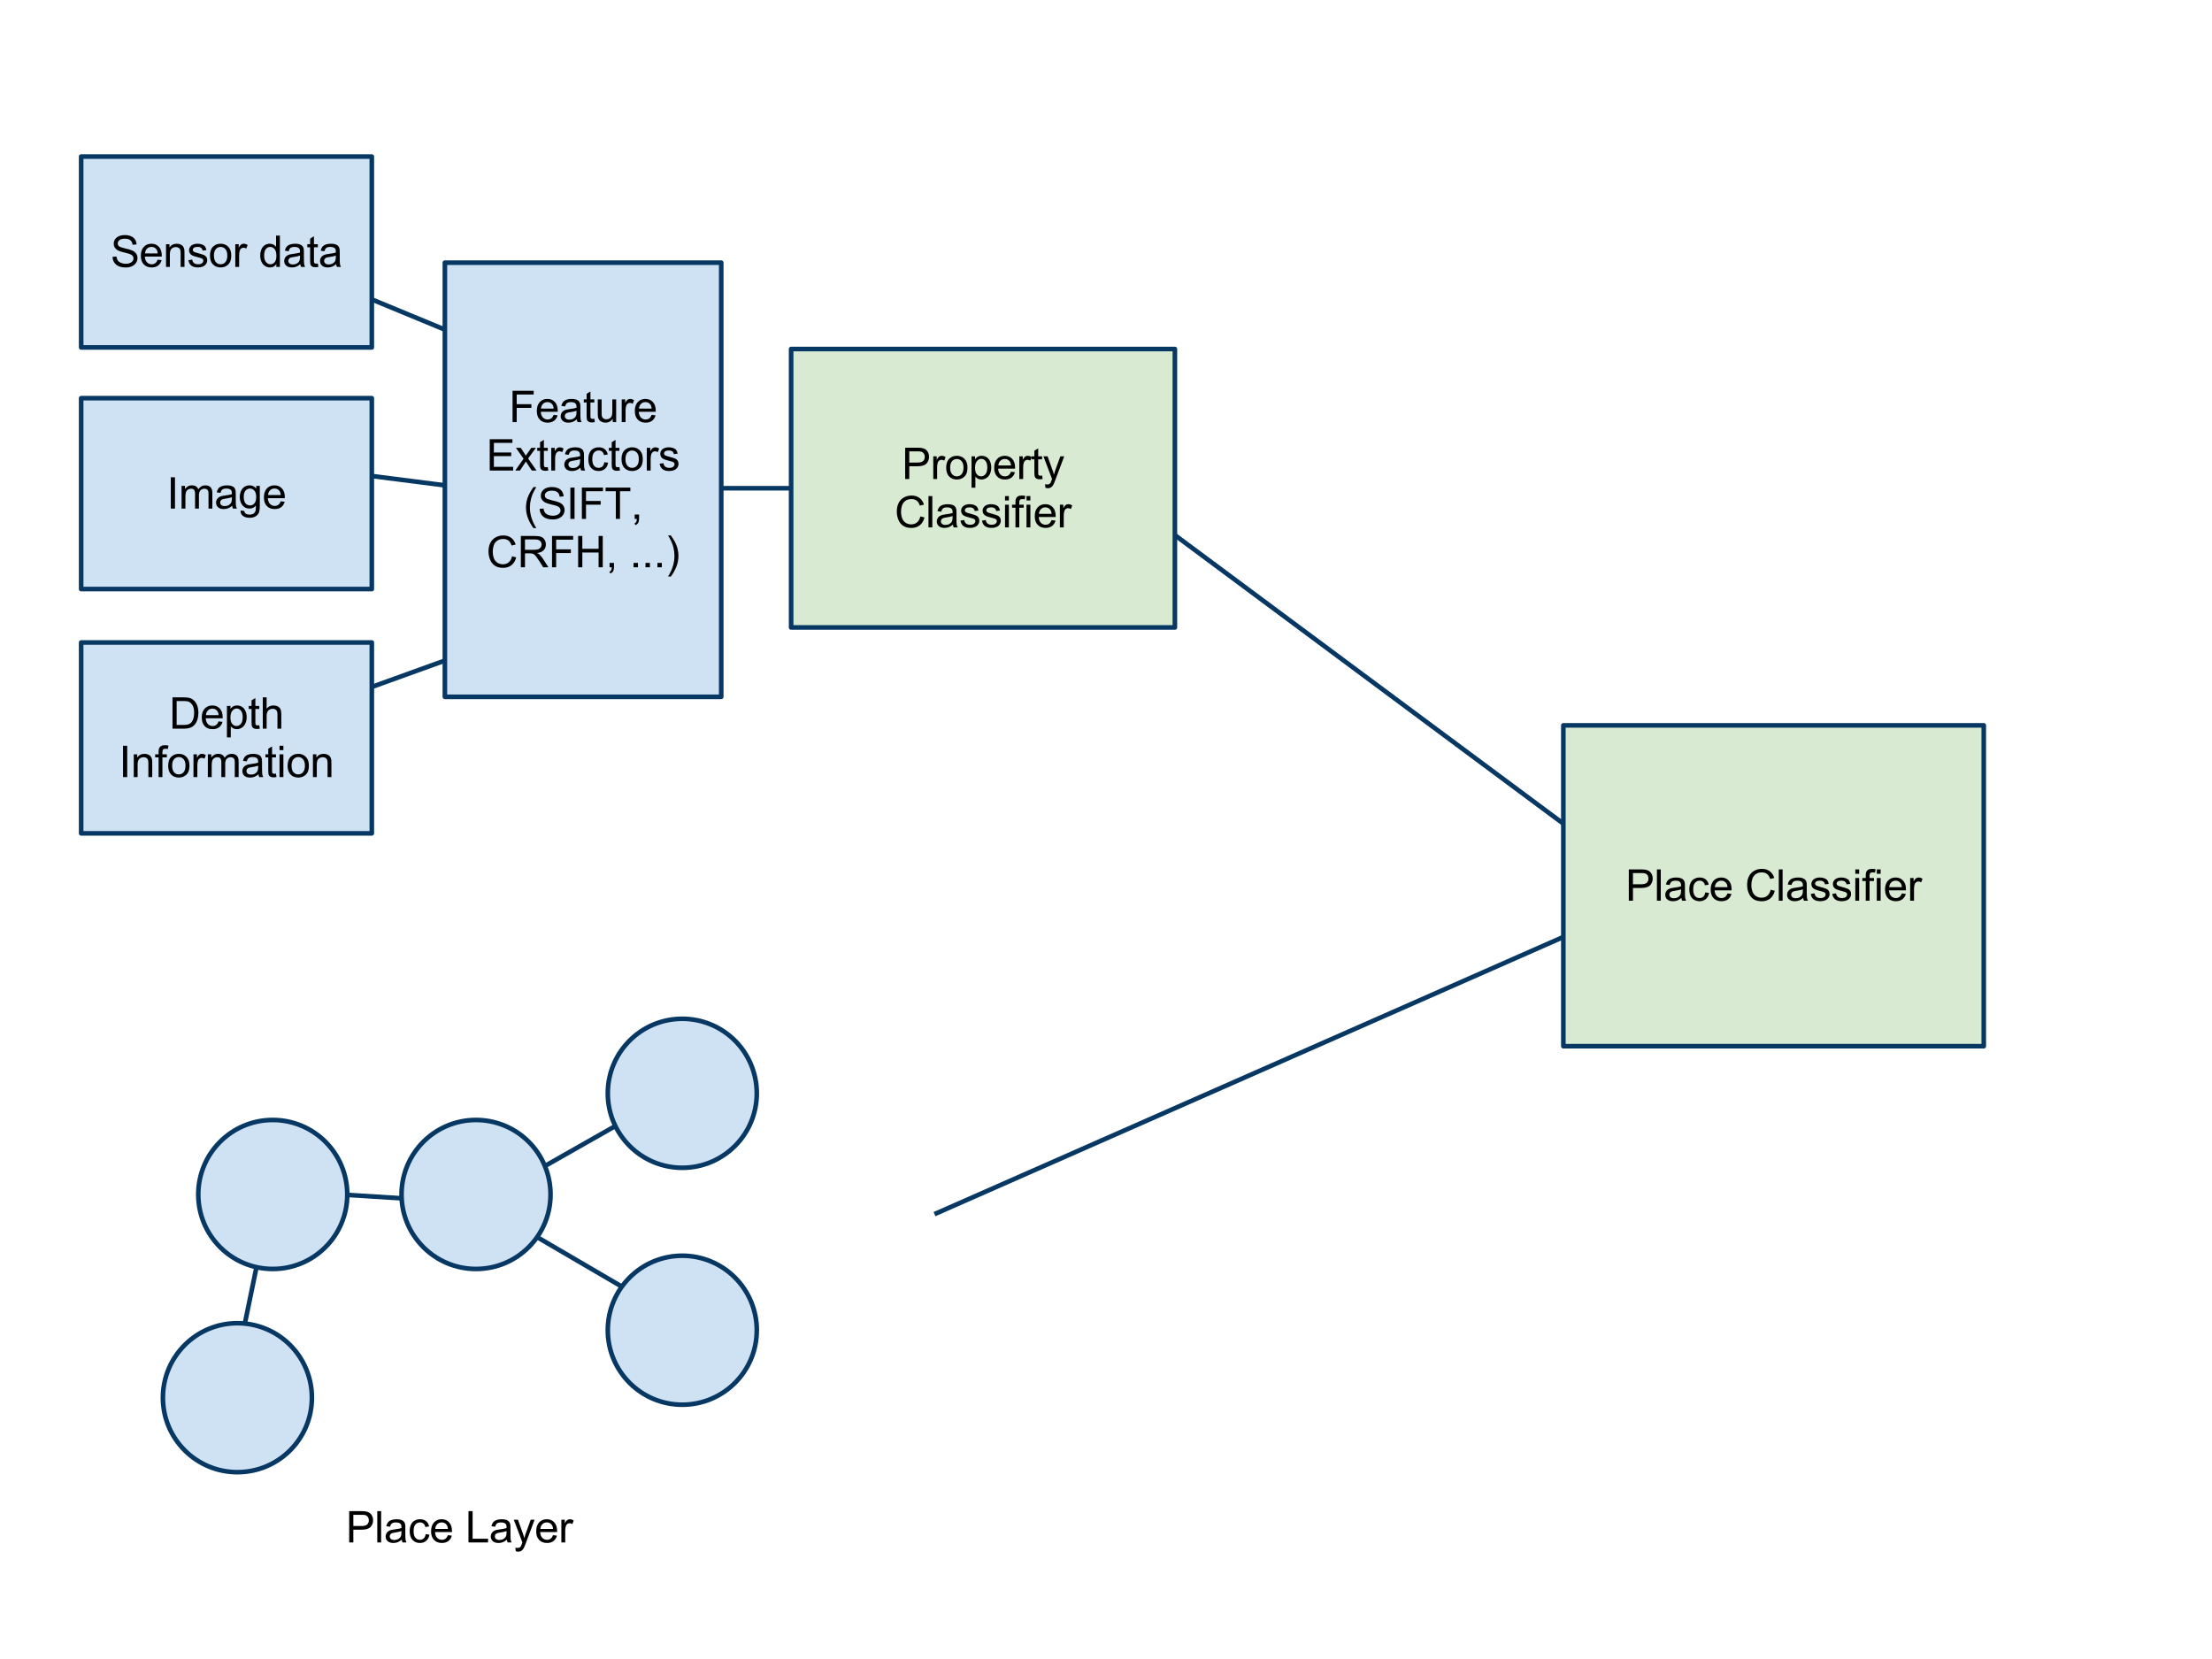 <?xml version="1.0" standalone="yes"?>

<svg version="1.1" viewBox="0.0 0.0 960.0 720.0" fill="none" stroke="none" stroke-linecap="square" stroke-miterlimit="10" xmlns="http://www.w3.org/2000/svg" xmlns:xlink="http://www.w3.org/1999/xlink"><path d="M100.538 602.173L114.585 534.078" fill-rule="nonzero" stroke="#073763" stroke-width="2.0" stroke-linejoin="round" stroke-linecap="butt"></path><path d="M122.16 516.766L207.577 522.183" fill-rule="nonzero" stroke="#073763" stroke-width="2.0" stroke-linejoin="round" stroke-linecap="butt"></path><path d="M222.701 530.821L292.969 571.892" fill-rule="nonzero" stroke="#073763" stroke-width="2.0" stroke-linejoin="round" stroke-linecap="butt"></path><path d="M86.052 518.393L86.052 518.393C86.052 500.537 100.527 486.062 118.383 486.062L118.383 486.062C126.958 486.062 135.181 489.469 141.244 495.532C147.308 501.595 150.714 509.818 150.714 518.393L150.714 518.393C150.714 536.249 136.239 550.724 118.383 550.724L118.383 550.724C100.527 550.724 86.052 536.249 86.052 518.393Z" fill-rule="nonzero" fill="#cfe2f3" stroke="#073763" stroke-width="2.0" stroke-linejoin="round" stroke-linecap="butt"></path><path d="M70.701 606.591L70.701 606.591C70.701 588.735 85.176 574.26 103.031 574.26L103.031 574.26C111.606 574.26 119.83 577.666 125.893 583.729C131.956 589.793 135.362 598.016 135.362 606.591L135.362 606.591C135.362 624.446 120.887 638.921 103.031 638.921L103.031 638.921C85.176 638.921 70.701 624.446 70.701 606.591Z" fill-rule="nonzero" fill="#cfe2f3" stroke="#073763" stroke-width="2.0" stroke-linejoin="round" stroke-linecap="butt"></path><path d="M263.78 577.309L263.78 577.309C263.78 559.453 278.255 544.978 296.11 544.978L296.11 544.978C304.685 544.978 312.908 548.385 318.971 554.448C325.035 560.511 328.441 568.734 328.441 577.309L328.441 577.309C328.441 595.165 313.966 609.64 296.11 609.64L296.11 609.64C278.255 609.64 263.78 595.165 263.78 577.309Z" fill-rule="nonzero" fill="#cfe2f3" stroke="#073763" stroke-width="2.0" stroke-linejoin="round" stroke-linecap="butt"></path><path d="M211.89 520.01L291.89 474.592" fill-rule="nonzero" stroke="#073763" stroke-width="2.0" stroke-linejoin="round" stroke-linecap="butt"></path><path d="M263.78 474.483L263.78 474.483C263.78 456.627 278.255 442.152 296.11 442.152L296.11 442.152C304.685 442.152 312.908 445.558 318.971 451.622C325.035 457.685 328.441 465.908 328.441 474.483L328.441 474.483C328.441 492.339 313.966 506.814 296.11 506.814L296.11 506.814C278.255 506.814 263.78 492.339 263.78 474.483Z" fill-rule="nonzero" fill="#cfe2f3" stroke="#073763" stroke-width="2.0" stroke-linejoin="round" stroke-linecap="butt"></path><path d="M174.268 518.393L174.268 518.393C174.268 500.537 188.743 486.062 206.598 486.062L206.598 486.062C215.173 486.062 223.397 489.469 229.46 495.532C235.523 501.595 238.929 509.818 238.929 518.393L238.929 518.393C238.929 536.249 224.454 550.724 206.598 550.724L206.598 550.724C188.743 550.724 174.268 536.249 174.268 518.393Z" fill-rule="nonzero" fill="#cfe2f3" stroke="#073763" stroke-width="2.0" stroke-linejoin="round" stroke-linecap="butt"></path><path d="M151.552 669.421L151.552 655.827L156.677 655.827Q158.037 655.827 158.755 655.952Q159.755 656.124 160.427 656.593Q161.099 657.062 161.513 657.906Q161.927 658.749 161.927 659.749Q161.927 661.484 160.826 662.687Q159.724 663.89 156.833 663.89L153.349 663.89L153.349 669.421L151.552 669.421ZM153.349 662.281L156.865 662.281Q158.615 662.281 159.341 661.632Q160.068 660.984 160.068 659.812Q160.068 658.952 159.638 658.343Q159.208 657.734 158.505 657.546Q158.052 657.421 156.833 657.421L153.349 657.421L153.349 662.281ZM163.74 669.421L163.74 655.827L165.412 655.827L165.412 669.421L163.74 669.421ZM174.365 668.202Q173.427 668.999 172.568 669.32Q171.708 669.64 170.724 669.64Q169.115 669.64 168.24 668.851Q167.365 668.062 167.365 666.827Q167.365 666.093 167.693 665.499Q168.021 664.906 168.552 664.546Q169.083 664.187 169.755 663.999Q170.255 663.859 171.24 663.749Q173.271 663.499 174.224 663.171Q174.224 662.827 174.224 662.734Q174.224 661.718 173.755 661.296Q173.115 660.734 171.849 660.734Q170.677 660.734 170.115 661.14Q169.552 661.546 169.287 662.609L167.646 662.374Q167.88 661.327 168.388 660.687Q168.896 660.046 169.857 659.695Q170.818 659.343 172.099 659.343Q173.365 659.343 174.146 659.64Q174.927 659.937 175.302 660.39Q175.677 660.843 175.818 661.531Q175.912 661.952 175.912 663.062L175.912 665.296Q175.912 667.624 176.013 668.242Q176.115 668.859 176.443 669.421L174.693 669.421Q174.427 668.906 174.365 668.202ZM174.224 664.484Q173.318 664.843 171.49 665.109Q170.458 665.249 170.037 665.437Q169.615 665.624 169.38 665.984Q169.146 666.343 169.146 666.781Q169.146 667.452 169.654 667.898Q170.162 668.343 171.13 668.343Q172.099 668.343 172.849 667.913Q173.599 667.484 173.958 666.765Q174.224 666.187 174.224 665.093L174.224 664.484ZM184.74 665.812L186.38 666.031Q186.115 667.718 185.005 668.679Q183.896 669.64 182.271 669.64Q180.255 669.64 179.029 668.32Q177.802 666.999 177.802 664.531Q177.802 662.937 178.326 661.742Q178.849 660.546 179.935 659.945Q181.021 659.343 182.287 659.343Q183.896 659.343 184.912 660.156Q185.927 660.968 186.224 662.468L184.599 662.718Q184.365 661.718 183.771 661.218Q183.177 660.718 182.349 660.718Q181.083 660.718 180.294 661.624Q179.505 662.531 179.505 664.484Q179.505 666.468 180.271 667.367Q181.037 668.265 182.255 668.265Q183.24 668.265 183.896 667.663Q184.552 667.062 184.74 665.812ZM194.38 666.249L196.099 666.468Q195.693 667.968 194.591 668.804Q193.49 669.64 191.771 669.64Q189.615 669.64 188.349 668.312Q187.083 666.984 187.083 664.577Q187.083 662.093 188.357 660.718Q189.63 659.343 191.677 659.343Q193.662 659.343 194.912 660.687Q196.162 662.031 196.162 664.484Q196.162 664.624 196.146 664.921L188.802 664.921Q188.896 666.546 189.724 667.406Q190.552 668.265 191.787 668.265Q192.693 668.265 193.341 667.788Q193.99 667.312 194.38 666.249ZM188.896 663.546L194.396 663.546Q194.287 662.312 193.771 661.687Q192.974 660.718 191.693 660.718Q190.552 660.718 189.763 661.492Q188.974 662.265 188.896 663.546ZM203.318 669.421L203.318 655.827L205.115 655.827L205.115 667.812L211.818 667.812L211.818 669.421L203.318 669.421ZM219.99 668.202Q219.052 668.999 218.193 669.32Q217.333 669.64 216.349 669.64Q214.74 669.64 213.865 668.851Q212.99 668.062 212.99 666.827Q212.99 666.093 213.318 665.499Q213.646 664.906 214.177 664.546Q214.708 664.187 215.38 663.999Q215.88 663.859 216.865 663.749Q218.896 663.499 219.849 663.171Q219.849 662.827 219.849 662.734Q219.849 661.718 219.38 661.296Q218.74 660.734 217.474 660.734Q216.302 660.734 215.74 661.14Q215.177 661.546 214.912 662.609L213.271 662.374Q213.505 661.327 214.013 660.687Q214.521 660.046 215.482 659.695Q216.443 659.343 217.724 659.343Q218.99 659.343 219.771 659.64Q220.552 659.937 220.927 660.39Q221.302 660.843 221.443 661.531Q221.537 661.952 221.537 663.062L221.537 665.296Q221.537 667.624 221.638 668.242Q221.74 668.859 222.068 669.421L220.318 669.421Q220.052 668.906 219.99 668.202ZM219.849 664.484Q218.943 664.843 217.115 665.109Q216.083 665.249 215.662 665.437Q215.24 665.624 215.005 665.984Q214.771 666.343 214.771 666.781Q214.771 667.452 215.279 667.898Q215.787 668.343 216.755 668.343Q217.724 668.343 218.474 667.913Q219.224 667.484 219.583 666.765Q219.849 666.187 219.849 665.093L219.849 664.484ZM223.849 673.218L223.677 671.656Q224.224 671.796 224.63 671.796Q225.177 671.796 225.513 671.609Q225.849 671.421 226.068 671.093Q226.224 670.843 226.568 669.843Q226.615 669.702 226.724 669.437L222.99 659.562L224.787 659.562L226.833 665.281Q227.24 666.359 227.552 667.562Q227.833 666.406 228.24 665.312L230.333 659.562L232.005 659.562L228.255 669.593Q227.662 671.218 227.318 671.827Q226.88 672.656 226.302 673.038Q225.724 673.421 224.927 673.421Q224.443 673.421 223.849 673.218ZM240.005 666.249L241.724 666.468Q241.318 667.968 240.216 668.804Q239.115 669.64 237.396 669.64Q235.24 669.64 233.974 668.312Q232.708 666.984 232.708 664.577Q232.708 662.093 233.982 660.718Q235.255 659.343 237.302 659.343Q239.287 659.343 240.537 660.687Q241.787 662.031 241.787 664.484Q241.787 664.624 241.771 664.921L234.427 664.921Q234.521 666.546 235.349 667.406Q236.177 668.265 237.412 668.265Q238.318 668.265 238.966 667.788Q239.615 667.312 240.005 666.249ZM234.521 663.546L240.021 663.546Q239.912 662.312 239.396 661.687Q238.599 660.718 237.318 660.718Q236.177 660.718 235.388 661.492Q234.599 662.265 234.521 663.546ZM243.63 669.421L243.63 659.562L245.13 659.562L245.13 661.062Q245.708 660.015 246.193 659.679Q246.677 659.343 247.271 659.343Q248.115 659.343 248.99 659.89L248.412 661.437Q247.802 661.077 247.177 661.077Q246.63 661.077 246.201 661.406Q245.771 661.734 245.583 662.312Q245.302 663.202 245.302 664.265L245.302 669.421L243.63 669.421Z" fill-rule="nonzero" fill="#000000"></path><path d="M142.703 304.866L220.53 276.772" fill-rule="nonzero" stroke="#073763" stroke-width="2.0" stroke-linejoin="round" stroke-linecap="butt"></path><path d="M135.134 203.244L228.11 215.118" fill-rule="nonzero" stroke="#073763" stroke-width="2.0" stroke-linejoin="round" stroke-linecap="butt"></path><path d="M137.297 120.0L218.367 153.512" fill-rule="nonzero" stroke="#073763" stroke-width="2.0" stroke-linejoin="round" stroke-linecap="butt"></path><path d="M291.892 211.892L374.066 211.892" fill-rule="nonzero" stroke="#073763" stroke-width="2.0" stroke-linejoin="round" stroke-linecap="butt"></path><path d="M193.073 113.986L313.01 113.986L313.01 302.427L193.073 302.427Z" fill-rule="nonzero" fill="#cfe2f3" stroke="#073763" stroke-width="2.0" stroke-linejoin="round" stroke-linecap="butt"></path><path d="M222.448 183.205L222.448 169.611L231.62 169.611L231.62 171.205L224.245 171.205L224.245 175.424L230.62 175.424L230.62 177.033L224.245 177.033L224.245 183.205L222.448 183.205ZM240.276 180.033L241.995 180.252Q241.589 181.752 240.487 182.588Q239.386 183.424 237.667 183.424Q235.511 183.424 234.245 182.096Q232.979 180.768 232.979 178.361Q232.979 175.877 234.253 174.502Q235.526 173.127 237.573 173.127Q239.558 173.127 240.808 174.471Q242.058 175.814 242.058 178.268Q242.058 178.408 242.042 178.705L234.698 178.705Q234.792 180.33 235.62 181.189Q236.448 182.049 237.683 182.049Q238.589 182.049 239.237 181.572Q239.886 181.096 240.276 180.033ZM234.792 177.33L240.292 177.33Q240.183 176.096 239.667 175.471Q238.87 174.502 237.589 174.502Q236.448 174.502 235.659 175.275Q234.87 176.049 234.792 177.33ZM250.339 181.986Q249.401 182.783 248.542 183.103Q247.683 183.424 246.698 183.424Q245.089 183.424 244.214 182.635Q243.339 181.846 243.339 180.611Q243.339 179.877 243.667 179.283Q243.995 178.689 244.526 178.33Q245.058 177.971 245.729 177.783Q246.229 177.643 247.214 177.533Q249.245 177.283 250.198 176.955Q250.198 176.611 250.198 176.518Q250.198 175.502 249.729 175.08Q249.089 174.518 247.823 174.518Q246.651 174.518 246.089 174.924Q245.526 175.33 245.261 176.393L243.62 176.158Q243.854 175.111 244.362 174.471Q244.87 173.83 245.831 173.478Q246.792 173.127 248.073 173.127Q249.339 173.127 250.12 173.424Q250.901 173.721 251.276 174.174Q251.651 174.627 251.792 175.314Q251.886 175.736 251.886 176.846L251.886 179.08Q251.886 181.408 251.987 182.025Q252.089 182.643 252.417 183.205L250.667 183.205Q250.401 182.689 250.339 181.986ZM250.198 178.268Q249.292 178.627 247.464 178.893Q246.433 179.033 246.011 179.221Q245.589 179.408 245.354 179.768Q245.12 180.127 245.12 180.564Q245.12 181.236 245.628 181.682Q246.136 182.127 247.104 182.127Q248.073 182.127 248.823 181.697Q249.573 181.268 249.933 180.549Q250.198 179.971 250.198 178.877L250.198 178.268ZM257.933 181.705L258.167 183.189Q257.464 183.33 256.901 183.33Q255.995 183.33 255.495 183.041Q254.995 182.752 254.792 182.291Q254.589 181.83 254.589 180.314L254.589 174.658L253.354 174.658L253.354 173.346L254.589 173.346L254.589 170.908L256.245 169.908L256.245 173.346L257.933 173.346L257.933 174.658L256.245 174.658L256.245 180.408Q256.245 181.127 256.331 181.33Q256.417 181.533 256.62 181.658Q256.823 181.783 257.198 181.783Q257.464 181.783 257.933 181.705ZM265.917 183.205L265.917 181.752Q264.776 183.424 262.792 183.424Q261.933 183.424 261.175 183.088Q260.417 182.752 260.05 182.252Q259.683 181.752 259.526 181.018Q259.433 180.518 259.433 179.455L259.433 173.346L261.104 173.346L261.104 178.814Q261.104 180.127 261.198 180.58Q261.354 181.236 261.87 181.611Q262.386 181.986 263.136 181.986Q263.886 181.986 264.542 181.603Q265.198 181.221 265.472 180.557Q265.745 179.893 265.745 178.627L265.745 173.346L267.417 173.346L267.417 183.205L265.917 183.205ZM269.823 183.205L269.823 173.346L271.323 173.346L271.323 174.846Q271.901 173.799 272.386 173.463Q272.87 173.127 273.464 173.127Q274.308 173.127 275.183 173.674L274.604 175.221Q273.995 174.861 273.37 174.861Q272.823 174.861 272.394 175.189Q271.964 175.518 271.776 176.096Q271.495 176.986 271.495 178.049L271.495 183.205L269.823 183.205ZM282.808 180.033L284.526 180.252Q284.12 181.752 283.019 182.588Q281.917 183.424 280.198 183.424Q278.042 183.424 276.776 182.096Q275.511 180.768 275.511 178.361Q275.511 175.877 276.784 174.502Q278.058 173.127 280.104 173.127Q282.089 173.127 283.339 174.471Q284.589 175.814 284.589 178.268Q284.589 178.408 284.573 178.705L277.229 178.705Q277.323 180.33 278.151 181.189Q278.979 182.049 280.214 182.049Q281.12 182.049 281.769 181.572Q282.417 181.096 282.808 180.033ZM277.323 177.33L282.823 177.33Q282.714 176.096 282.198 175.471Q281.401 174.502 280.12 174.502Q278.979 174.502 278.19 175.275Q277.401 176.049 277.323 177.33Z" fill-rule="nonzero" fill="#000000"></path><path d="M212.542 204.205L212.542 190.611L222.386 190.611L222.386 192.205L214.339 192.205L214.339 196.377L221.87 196.377L221.87 197.971L214.339 197.971L214.339 202.596L222.698 202.596L222.698 204.205L212.542 204.205ZM223.636 204.205L227.229 199.08L223.901 194.346L225.995 194.346L227.511 196.658Q227.933 197.314 228.183 197.768Q228.604 197.158 228.948 196.674L230.604 194.346L232.589 194.346L229.198 198.986L232.854 204.205L230.808 204.205L228.776 201.143L228.245 200.314L225.651 204.205L223.636 204.205ZM237.729 202.705L237.964 204.189Q237.261 204.33 236.698 204.33Q235.792 204.33 235.292 204.041Q234.792 203.752 234.589 203.291Q234.386 202.83 234.386 201.314L234.386 195.658L233.151 195.658L233.151 194.346L234.386 194.346L234.386 191.908L236.042 190.908L236.042 194.346L237.729 194.346L237.729 195.658L236.042 195.658L236.042 201.408Q236.042 202.127 236.128 202.33Q236.214 202.533 236.417 202.658Q236.62 202.783 236.995 202.783Q237.261 202.783 237.729 202.705ZM239.245 204.205L239.245 194.346L240.745 194.346L240.745 195.846Q241.323 194.799 241.808 194.463Q242.292 194.127 242.886 194.127Q243.729 194.127 244.604 194.674L244.026 196.221Q243.417 195.861 242.792 195.861Q242.245 195.861 241.815 196.189Q241.386 196.518 241.198 197.096Q240.917 197.986 240.917 199.049L240.917 204.205L239.245 204.205ZM251.901 202.986Q250.964 203.783 250.104 204.103Q249.245 204.424 248.261 204.424Q246.651 204.424 245.776 203.635Q244.901 202.846 244.901 201.611Q244.901 200.877 245.229 200.283Q245.558 199.689 246.089 199.33Q246.62 198.971 247.292 198.783Q247.792 198.643 248.776 198.533Q250.808 198.283 251.761 197.955Q251.761 197.611 251.761 197.518Q251.761 196.502 251.292 196.08Q250.651 195.518 249.386 195.518Q248.214 195.518 247.651 195.924Q247.089 196.33 246.823 197.393L245.183 197.158Q245.417 196.111 245.925 195.471Q246.433 194.83 247.394 194.478Q248.354 194.127 249.636 194.127Q250.901 194.127 251.683 194.424Q252.464 194.721 252.839 195.174Q253.214 195.627 253.354 196.314Q253.448 196.736 253.448 197.846L253.448 200.08Q253.448 202.408 253.55 203.025Q253.651 203.643 253.979 204.205L252.229 204.205Q251.964 203.689 251.901 202.986ZM251.761 199.268Q250.854 199.627 249.026 199.893Q247.995 200.033 247.573 200.221Q247.151 200.408 246.917 200.768Q246.683 201.127 246.683 201.564Q246.683 202.236 247.19 202.682Q247.698 203.127 248.667 203.127Q249.636 203.127 250.386 202.697Q251.136 202.268 251.495 201.549Q251.761 200.971 251.761 199.877L251.761 199.268ZM262.276 200.596L263.917 200.814Q263.651 202.502 262.542 203.463Q261.433 204.424 259.808 204.424Q257.792 204.424 256.565 203.103Q255.339 201.783 255.339 199.314Q255.339 197.721 255.862 196.525Q256.386 195.33 257.472 194.728Q258.558 194.127 259.823 194.127Q261.433 194.127 262.448 194.939Q263.464 195.752 263.761 197.252L262.136 197.502Q261.901 196.502 261.308 196.002Q260.714 195.502 259.886 195.502Q258.62 195.502 257.831 196.408Q257.042 197.314 257.042 199.268Q257.042 201.252 257.808 202.15Q258.573 203.049 259.792 203.049Q260.776 203.049 261.433 202.447Q262.089 201.846 262.276 200.596ZM268.823 202.705L269.058 204.189Q268.354 204.33 267.792 204.33Q266.886 204.33 266.386 204.041Q265.886 203.752 265.683 203.291Q265.479 202.83 265.479 201.314L265.479 195.658L264.245 195.658L264.245 194.346L265.479 194.346L265.479 191.908L267.136 190.908L267.136 194.346L268.823 194.346L268.823 195.658L267.136 195.658L267.136 201.408Q267.136 202.127 267.222 202.33Q267.308 202.533 267.511 202.658Q267.714 202.783 268.089 202.783Q268.354 202.783 268.823 202.705ZM269.729 199.283Q269.729 196.549 271.261 195.221Q272.526 194.127 274.354 194.127Q276.386 194.127 277.675 195.463Q278.964 196.799 278.964 199.143Q278.964 201.049 278.394 202.135Q277.823 203.221 276.737 203.822Q275.651 204.424 274.354 204.424Q272.292 204.424 271.011 203.096Q269.729 201.768 269.729 199.283ZM271.448 199.283Q271.448 201.174 272.276 202.111Q273.104 203.049 274.354 203.049Q275.604 203.049 276.425 202.103Q277.245 201.158 277.245 199.221Q277.245 197.393 276.417 196.455Q275.589 195.518 274.354 195.518Q273.104 195.518 272.276 196.455Q271.448 197.393 271.448 199.283ZM280.714 204.205L280.714 194.346L282.214 194.346L282.214 195.846Q282.792 194.799 283.276 194.463Q283.761 194.127 284.354 194.127Q285.198 194.127 286.073 194.674L285.495 196.221Q284.886 195.861 284.261 195.861Q283.714 195.861 283.284 196.189Q282.854 196.518 282.667 197.096Q282.386 197.986 282.386 199.049L282.386 204.205L280.714 204.205ZM286.276 201.268L287.933 201.002Q288.073 202.002 288.706 202.525Q289.339 203.049 290.479 203.049Q291.636 203.049 292.19 202.58Q292.745 202.111 292.745 201.486Q292.745 200.924 292.261 200.596Q291.917 200.377 290.558 200.033Q288.714 199.564 288.003 199.228Q287.292 198.893 286.925 198.291Q286.558 197.689 286.558 196.971Q286.558 196.314 286.862 195.752Q287.167 195.189 287.683 194.814Q288.073 194.533 288.745 194.33Q289.417 194.127 290.183 194.127Q291.354 194.127 292.229 194.463Q293.104 194.799 293.519 195.369Q293.933 195.939 294.089 196.893L292.464 197.111Q292.354 196.361 291.815 195.932Q291.276 195.502 290.308 195.502Q289.151 195.502 288.667 195.885Q288.183 196.268 288.183 196.768Q288.183 197.096 288.386 197.361Q288.589 197.627 289.026 197.799Q289.276 197.893 290.495 198.236Q292.261 198.705 292.964 199.002Q293.667 199.299 294.065 199.877Q294.464 200.455 294.464 201.314Q294.464 202.143 293.979 202.885Q293.495 203.627 292.573 204.025Q291.651 204.424 290.495 204.424Q288.573 204.424 287.565 203.627Q286.558 202.83 286.276 201.268Z" fill-rule="nonzero" fill="#000000"></path><path d="M231.558 229.205Q230.183 227.455 229.229 225.119Q228.276 222.783 228.276 220.283Q228.276 218.064 228.979 216.049Q229.823 213.705 231.558 211.377L232.761 211.377Q231.636 213.299 231.276 214.127Q230.714 215.408 230.386 216.799Q229.979 218.533 229.979 220.283Q229.979 224.752 232.761 229.205L231.558 229.205ZM234.198 220.83L235.886 220.689Q236.011 221.705 236.448 222.361Q236.886 223.018 237.815 223.424Q238.745 223.83 239.901 223.83Q240.933 223.83 241.722 223.518Q242.511 223.205 242.901 222.674Q243.292 222.143 243.292 221.518Q243.292 220.877 242.917 220.4Q242.542 219.924 241.683 219.596Q241.136 219.377 239.261 218.932Q237.386 218.486 236.636 218.08Q235.667 217.564 235.19 216.814Q234.714 216.064 234.714 215.127Q234.714 214.096 235.3 213.197Q235.886 212.299 237.003 211.838Q238.12 211.377 239.495 211.377Q241.011 211.377 242.167 211.861Q243.323 212.346 243.94 213.291Q244.558 214.236 244.604 215.439L242.886 215.564Q242.745 214.283 241.94 213.619Q241.136 212.955 239.573 212.955Q237.948 212.955 237.198 213.557Q236.448 214.158 236.448 215.002Q236.448 215.736 236.979 216.205Q237.495 216.674 239.69 217.174Q241.886 217.674 242.698 218.049Q243.886 218.596 244.456 219.432Q245.026 220.268 245.026 221.361Q245.026 222.455 244.401 223.416Q243.776 224.377 242.612 224.908Q241.448 225.439 239.995 225.439Q238.151 225.439 236.901 224.9Q235.651 224.361 234.94 223.283Q234.229 222.205 234.198 220.83ZM247.542 225.205L247.542 211.611L249.354 211.611L249.354 225.205L247.542 225.205ZM252.526 225.205L252.526 211.611L261.698 211.611L261.698 213.205L254.323 213.205L254.323 217.424L260.698 217.424L260.698 219.033L254.323 219.033L254.323 225.205L252.526 225.205ZM267.276 225.205L267.276 213.205L262.808 213.205L262.808 211.611L273.573 211.611L273.573 213.205L269.073 213.205L269.073 225.205L267.276 225.205ZM275.448 225.205L275.448 223.299L277.354 223.299L277.354 225.205Q277.354 226.252 276.979 226.9Q276.604 227.549 275.808 227.893L275.339 227.174Q275.87 226.955 276.12 226.502Q276.37 226.049 276.401 225.205L275.448 225.205Z" fill-rule="nonzero" fill="#000000"></path><path d="M222.229 241.439L224.026 241.893Q223.464 244.111 221.995 245.275Q220.526 246.439 218.401 246.439Q216.198 246.439 214.823 245.541Q213.448 244.643 212.729 242.947Q212.011 241.252 212.011 239.299Q212.011 237.174 212.815 235.596Q213.62 234.018 215.12 233.197Q216.62 232.377 218.417 232.377Q220.464 232.377 221.854 233.416Q223.245 234.455 223.792 236.33L222.026 236.752Q221.558 235.268 220.651 234.588Q219.745 233.908 218.386 233.908Q216.823 233.908 215.769 234.658Q214.714 235.408 214.284 236.682Q213.854 237.955 213.854 239.299Q213.854 241.033 214.362 242.322Q214.87 243.611 215.94 244.252Q217.011 244.893 218.245 244.893Q219.761 244.893 220.808 244.025Q221.854 243.158 222.229 241.439ZM226.042 246.205L226.042 232.611L232.073 232.611Q233.886 232.611 234.831 232.971Q235.776 233.33 236.339 234.26Q236.901 235.189 236.901 236.314Q236.901 237.768 235.972 238.76Q235.042 239.752 233.073 240.018Q233.792 240.361 234.167 240.689Q234.948 241.424 235.651 242.502L238.026 246.205L235.761 246.205L233.964 243.377Q233.167 242.158 232.659 241.502Q232.151 240.846 231.745 240.588Q231.339 240.33 230.933 240.236Q230.62 240.158 229.917 240.158L227.839 240.158L227.839 246.205L226.042 246.205ZM227.839 238.611L231.698 238.611Q232.933 238.611 233.628 238.353Q234.323 238.096 234.69 237.533Q235.058 236.971 235.058 236.314Q235.058 235.346 234.354 234.728Q233.651 234.111 232.136 234.111L227.839 234.111L227.839 238.611ZM239.573 246.205L239.573 232.611L248.745 232.611L248.745 234.205L241.37 234.205L241.37 238.424L247.745 238.424L247.745 240.033L241.37 240.033L241.37 246.205L239.573 246.205ZM250.917 246.205L250.917 232.611L252.729 232.611L252.729 238.189L259.792 238.189L259.792 232.611L261.589 232.611L261.589 246.205L259.792 246.205L259.792 239.799L252.729 239.799L252.729 246.205L250.917 246.205ZM264.558 246.205L264.558 244.299L266.464 244.299L266.464 246.205Q266.464 247.252 266.089 247.9Q265.714 248.549 264.917 248.893L264.448 248.174Q264.979 247.955 265.229 247.502Q265.479 247.049 265.511 246.205L264.558 246.205ZM274.964 246.205L274.964 244.299L276.87 244.299L276.87 246.205L274.964 246.205ZM280.151 246.205L280.151 244.299L282.058 244.299L282.058 246.205L280.151 246.205ZM285.323 246.205L285.323 244.299L287.229 244.299L287.229 246.205L285.323 246.205ZM291.136 250.205L289.948 250.205Q292.714 245.752 292.714 241.283Q292.714 239.549 292.323 237.83Q291.995 236.439 291.433 235.158Q291.073 234.314 289.948 232.377L291.136 232.377Q292.886 234.705 293.714 237.049Q294.433 239.064 294.433 241.283Q294.433 243.783 293.472 246.119Q292.511 248.455 291.136 250.205Z" fill-rule="nonzero" fill="#000000"></path><path d="M35.222 278.836L161.364 278.836L161.364 361.671L35.222 361.671Z" fill-rule="nonzero" fill="#cfe2f3" stroke="#073763" stroke-width="2.0" stroke-linejoin="round" stroke-linecap="butt"></path><path d="M74.863 316.243L74.863 302.649L79.55 302.649Q81.128 302.649 81.972 302.836Q83.128 303.102 83.956 303.805Q85.035 304.727 85.566 306.141Q86.097 307.555 86.097 309.368Q86.097 310.914 85.738 312.11Q85.378 313.305 84.816 314.094Q84.253 314.883 83.581 315.328Q82.91 315.774 81.956 316.008Q81.003 316.243 79.769 316.243L74.863 316.243ZM76.66 314.633L79.566 314.633Q80.91 314.633 81.675 314.383Q82.441 314.133 82.894 313.68Q83.535 313.039 83.894 311.961Q84.253 310.883 84.253 309.336Q84.253 307.211 83.55 306.063Q82.847 304.914 81.847 304.524Q81.128 304.243 79.519 304.243L76.66 304.243L76.66 314.633ZM94.863 313.071L96.581 313.289Q96.175 314.789 95.074 315.625Q93.972 316.461 92.253 316.461Q90.097 316.461 88.831 315.133Q87.566 313.805 87.566 311.399Q87.566 308.914 88.839 307.539Q90.113 306.164 92.16 306.164Q94.144 306.164 95.394 307.508Q96.644 308.852 96.644 311.305Q96.644 311.446 96.628 311.743L89.285 311.743Q89.378 313.368 90.206 314.227Q91.035 315.086 92.269 315.086Q93.175 315.086 93.824 314.61Q94.472 314.133 94.863 313.071ZM89.378 310.368L94.878 310.368Q94.769 309.133 94.253 308.508Q93.456 307.539 92.175 307.539Q91.035 307.539 90.245 308.313Q89.456 309.086 89.378 310.368ZM98.488 320.024L98.488 306.383L100.019 306.383L100.019 307.664Q100.55 306.914 101.23 306.539Q101.91 306.164 102.863 306.164Q104.128 306.164 105.097 306.813Q106.066 307.461 106.558 308.649Q107.05 309.836 107.05 311.243Q107.05 312.758 106.503 313.969Q105.956 315.18 104.925 315.821Q103.894 316.461 102.753 316.461Q101.91 316.461 101.245 316.11Q100.581 315.758 100.16 315.227L100.16 320.024L98.488 320.024ZM100.003 311.368Q100.003 313.274 100.777 314.18Q101.55 315.086 102.644 315.086Q103.753 315.086 104.542 314.149Q105.331 313.211 105.331 311.227Q105.331 309.352 104.558 308.414Q103.785 307.477 102.706 307.477Q101.644 307.477 100.824 308.477Q100.003 309.477 100.003 311.368ZM112.519 314.743L112.753 316.227Q112.05 316.368 111.488 316.368Q110.581 316.368 110.081 316.078Q109.581 315.789 109.378 315.328Q109.175 314.868 109.175 313.352L109.175 307.696L107.941 307.696L107.941 306.383L109.175 306.383L109.175 303.946L110.831 302.946L110.831 306.383L112.519 306.383L112.519 307.696L110.831 307.696L110.831 313.446Q110.831 314.164 110.917 314.368Q111.003 314.571 111.206 314.696Q111.41 314.821 111.785 314.821Q112.05 314.821 112.519 314.743ZM114.05 316.243L114.05 302.649L115.722 302.649L115.722 307.524Q116.894 306.164 118.675 306.164Q119.769 306.164 120.574 306.594Q121.378 307.024 121.73 307.789Q122.081 308.555 122.081 309.993L122.081 316.243L120.41 316.243L120.41 309.993Q120.41 308.743 119.863 308.172Q119.316 307.602 118.331 307.602Q117.581 307.602 116.933 307.985Q116.285 308.368 116.003 309.032Q115.722 309.696 115.722 310.852L115.722 316.243L114.05 316.243Z" fill-rule="nonzero" fill="#000000"></path><path d="M53.394 337.243L53.394 323.649L55.206 323.649L55.206 337.243L53.394 337.243ZM58.05 337.243L58.05 327.383L59.55 327.383L59.55 328.789Q60.644 327.164 62.691 327.164Q63.581 327.164 64.331 327.485Q65.081 327.805 65.449 328.328Q65.816 328.852 65.972 329.555Q66.066 330.024 66.066 331.18L66.066 337.243L64.394 337.243L64.394 331.243Q64.394 330.227 64.199 329.719Q64.003 329.211 63.503 328.914Q63.003 328.618 62.331 328.618Q61.269 328.618 60.495 329.289Q59.722 329.961 59.722 331.868L59.722 337.243L58.05 337.243ZM68.831 337.243L68.831 328.696L67.347 328.696L67.347 327.383L68.831 327.383L68.831 326.336Q68.831 325.352 69.003 324.868Q69.238 324.211 69.847 323.813Q70.456 323.414 71.55 323.414Q72.253 323.414 73.113 323.571L72.863 325.039Q72.347 324.946 71.878 324.946Q71.113 324.946 70.8 325.266Q70.488 325.586 70.488 326.477L70.488 327.383L72.41 327.383L72.41 328.696L70.488 328.696L70.488 337.243L68.831 337.243ZM72.988 332.321Q72.988 329.586 74.519 328.258Q75.785 327.164 77.613 327.164Q79.644 327.164 80.933 328.5Q82.222 329.836 82.222 332.18Q82.222 334.086 81.652 335.172Q81.081 336.258 79.995 336.86Q78.91 337.461 77.613 337.461Q75.55 337.461 74.269 336.133Q72.988 334.805 72.988 332.321ZM74.706 332.321Q74.706 334.211 75.535 335.149Q76.363 336.086 77.613 336.086Q78.863 336.086 79.683 335.141Q80.503 334.196 80.503 332.258Q80.503 330.43 79.675 329.493Q78.847 328.555 77.613 328.555Q76.363 328.555 75.535 329.493Q74.706 330.43 74.706 332.321ZM83.972 337.243L83.972 327.383L85.472 327.383L85.472 328.883Q86.05 327.836 86.535 327.5Q87.019 327.164 87.613 327.164Q88.456 327.164 89.331 327.711L88.753 329.258Q88.144 328.899 87.519 328.899Q86.972 328.899 86.542 329.227Q86.113 329.555 85.925 330.133Q85.644 331.024 85.644 332.086L85.644 337.243L83.972 337.243ZM90.206 337.243L90.206 327.383L91.706 327.383L91.706 328.774Q92.16 328.055 92.933 327.61Q93.706 327.164 94.691 327.164Q95.785 327.164 96.488 327.618Q97.191 328.071 97.472 328.899Q98.644 327.164 100.519 327.164Q101.988 327.164 102.777 327.977Q103.566 328.789 103.566 330.477L103.566 337.243L101.894 337.243L101.894 331.039Q101.894 330.039 101.738 329.594Q101.581 329.149 101.152 328.883Q100.722 328.618 100.144 328.618Q99.113 328.618 98.425 329.305Q97.738 329.993 97.738 331.524L97.738 337.243L96.066 337.243L96.066 330.836Q96.066 329.727 95.66 329.172Q95.253 328.618 94.316 328.618Q93.613 328.618 93.011 328.985Q92.41 329.352 92.144 330.071Q91.878 330.789 91.878 332.133L91.878 337.243L90.206 337.243ZM112.175 336.024Q111.238 336.821 110.378 337.141Q109.519 337.461 108.535 337.461Q106.925 337.461 106.05 336.672Q105.175 335.883 105.175 334.649Q105.175 333.914 105.503 333.321Q105.831 332.727 106.363 332.368Q106.894 332.008 107.566 331.821Q108.066 331.68 109.05 331.571Q111.081 331.321 112.035 330.993Q112.035 330.649 112.035 330.555Q112.035 329.539 111.566 329.118Q110.925 328.555 109.66 328.555Q108.488 328.555 107.925 328.961Q107.363 329.368 107.097 330.43L105.456 330.196Q105.691 329.149 106.199 328.508Q106.706 327.868 107.667 327.516Q108.628 327.164 109.91 327.164Q111.175 327.164 111.956 327.461Q112.738 327.758 113.113 328.211Q113.488 328.664 113.628 329.352Q113.722 329.774 113.722 330.883L113.722 333.118Q113.722 335.446 113.824 336.063Q113.925 336.68 114.253 337.243L112.503 337.243Q112.238 336.727 112.175 336.024ZM112.035 332.305Q111.128 332.664 109.3 332.93Q108.269 333.071 107.847 333.258Q107.425 333.446 107.191 333.805Q106.956 334.164 106.956 334.602Q106.956 335.274 107.464 335.719Q107.972 336.164 108.941 336.164Q109.91 336.164 110.66 335.735Q111.41 335.305 111.769 334.586Q112.035 334.008 112.035 332.914L112.035 332.305ZM119.769 335.743L120.003 337.227Q119.3 337.368 118.738 337.368Q117.831 337.368 117.331 337.078Q116.831 336.789 116.628 336.328Q116.425 335.868 116.425 334.352L116.425 328.696L115.191 328.696L115.191 327.383L116.425 327.383L116.425 324.946L118.081 323.946L118.081 327.383L119.769 327.383L119.769 328.696L118.081 328.696L118.081 334.446Q118.081 335.164 118.167 335.368Q118.253 335.571 118.456 335.696Q118.66 335.821 119.035 335.821Q119.3 335.821 119.769 335.743ZM121.316 325.555L121.316 323.649L122.988 323.649L122.988 325.555L121.316 325.555ZM121.316 337.243L121.316 327.383L122.988 327.383L122.988 337.243L121.316 337.243ZM124.816 332.321Q124.816 329.586 126.347 328.258Q127.613 327.164 129.441 327.164Q131.472 327.164 132.761 328.5Q134.05 329.836 134.05 332.18Q134.05 334.086 133.48 335.172Q132.91 336.258 131.824 336.86Q130.738 337.461 129.441 337.461Q127.378 337.461 126.097 336.133Q124.816 334.805 124.816 332.321ZM126.535 332.321Q126.535 334.211 127.363 335.149Q128.191 336.086 129.441 336.086Q130.691 336.086 131.511 335.141Q132.331 334.196 132.331 332.258Q132.331 330.43 131.503 329.493Q130.675 328.555 129.441 328.555Q128.191 328.555 127.363 329.493Q126.535 330.43 126.535 332.321ZM135.816 337.243L135.816 327.383L137.316 327.383L137.316 328.789Q138.41 327.164 140.456 327.164Q141.347 327.164 142.097 327.485Q142.847 327.805 143.214 328.328Q143.581 328.852 143.738 329.555Q143.831 330.024 143.831 331.18L143.831 337.243L142.16 337.243L142.16 331.243Q142.16 330.227 141.964 329.719Q141.769 329.211 141.269 328.914Q140.769 328.618 140.097 328.618Q139.035 328.618 138.261 329.289Q137.488 329.961 137.488 331.868L137.488 337.243L135.816 337.243Z" fill-rule="nonzero" fill="#000000"></path><path d="M35.222 172.811L161.364 172.811L161.364 255.645L35.222 255.645Z" fill-rule="nonzero" fill="#cfe2f3" stroke="#073763" stroke-width="2.0" stroke-linejoin="round" stroke-linecap="butt"></path><path d="M74.128 220.717L74.128 207.123L75.941 207.123L75.941 220.717L74.128 220.717ZM78.8 220.717L78.8 210.857L80.3 210.857L80.3 212.248Q80.753 211.529 81.527 211.084Q82.3 210.639 83.285 210.639Q84.378 210.639 85.081 211.092Q85.785 211.545 86.066 212.373Q87.238 210.639 89.113 210.639Q90.581 210.639 91.37 211.451Q92.16 212.264 92.16 213.951L92.16 220.717L90.488 220.717L90.488 214.514Q90.488 213.514 90.331 213.068Q90.175 212.623 89.745 212.357Q89.316 212.092 88.738 212.092Q87.706 212.092 87.019 212.779Q86.331 213.467 86.331 214.998L86.331 220.717L84.66 220.717L84.66 214.311Q84.66 213.201 84.253 212.647Q83.847 212.092 82.91 212.092Q82.206 212.092 81.605 212.459Q81.003 212.826 80.738 213.545Q80.472 214.264 80.472 215.607L80.472 220.717L78.8 220.717ZM100.769 219.498Q99.831 220.295 98.972 220.615Q98.113 220.936 97.128 220.936Q95.519 220.936 94.644 220.147Q93.769 219.357 93.769 218.123Q93.769 217.389 94.097 216.795Q94.425 216.201 94.956 215.842Q95.488 215.482 96.16 215.295Q96.66 215.154 97.644 215.045Q99.675 214.795 100.628 214.467Q100.628 214.123 100.628 214.029Q100.628 213.014 100.16 212.592Q99.519 212.029 98.253 212.029Q97.081 212.029 96.519 212.436Q95.956 212.842 95.691 213.904L94.05 213.67Q94.285 212.623 94.792 211.982Q95.3 211.342 96.261 210.99Q97.222 210.639 98.503 210.639Q99.769 210.639 100.55 210.936Q101.331 211.232 101.706 211.686Q102.081 212.139 102.222 212.826Q102.316 213.248 102.316 214.357L102.316 216.592Q102.316 218.92 102.417 219.537Q102.519 220.154 102.847 220.717L101.097 220.717Q100.831 220.201 100.769 219.498ZM100.628 215.779Q99.722 216.139 97.894 216.404Q96.863 216.545 96.441 216.732Q96.019 216.92 95.785 217.279Q95.55 217.639 95.55 218.076Q95.55 218.748 96.058 219.193Q96.566 219.639 97.535 219.639Q98.503 219.639 99.253 219.209Q100.003 218.779 100.363 218.061Q100.628 217.482 100.628 216.389L100.628 215.779ZM104.41 221.529L106.019 221.779Q106.128 222.529 106.597 222.873Q107.206 223.326 108.285 223.326Q109.456 223.326 110.081 222.865Q110.706 222.404 110.941 221.576Q111.066 221.061 111.05 219.42Q109.956 220.717 108.331 220.717Q106.3 220.717 105.183 219.248Q104.066 217.779 104.066 215.732Q104.066 214.326 104.581 213.131Q105.097 211.936 106.066 211.287Q107.035 210.639 108.331 210.639Q110.081 210.639 111.206 212.045L111.206 210.857L112.753 210.857L112.753 219.373Q112.753 221.686 112.285 222.647Q111.816 223.607 110.8 224.162Q109.785 224.717 108.3 224.717Q106.535 224.717 105.449 223.92Q104.363 223.123 104.41 221.529ZM105.785 215.607Q105.785 217.561 106.558 218.451Q107.331 219.342 108.488 219.342Q109.628 219.342 110.41 218.451Q111.191 217.561 111.191 215.67Q111.191 213.857 110.386 212.943Q109.581 212.029 108.456 212.029Q107.347 212.029 106.566 212.928Q105.785 213.826 105.785 215.607ZM121.831 217.545L123.55 217.764Q123.144 219.264 122.042 220.1Q120.941 220.936 119.222 220.936Q117.066 220.936 115.8 219.607Q114.535 218.279 114.535 215.873Q114.535 213.389 115.808 212.014Q117.081 210.639 119.128 210.639Q121.113 210.639 122.363 211.982Q123.613 213.326 123.613 215.779Q123.613 215.92 123.597 216.217L116.253 216.217Q116.347 217.842 117.175 218.701Q118.003 219.561 119.238 219.561Q120.144 219.561 120.792 219.084Q121.441 218.607 121.831 217.545ZM116.347 214.842L121.847 214.842Q121.738 213.607 121.222 212.982Q120.425 212.014 119.144 212.014Q118.003 212.014 117.214 212.787Q116.425 213.561 116.347 214.842Z" fill-rule="nonzero" fill="#000000"></path><path d="M35.222 67.944L161.364 67.944L161.364 150.779L35.222 150.779Z" fill-rule="nonzero" fill="#cfe2f3" stroke="#073763" stroke-width="2.0" stroke-linejoin="round" stroke-linecap="butt"></path><path d="M48.847 111.476L50.535 111.335Q50.66 112.351 51.097 113.007Q51.535 113.663 52.464 114.069Q53.394 114.476 54.55 114.476Q55.581 114.476 56.37 114.163Q57.16 113.851 57.55 113.319Q57.941 112.788 57.941 112.163Q57.941 111.523 57.566 111.046Q57.191 110.569 56.331 110.241Q55.785 110.023 53.91 109.577Q52.035 109.132 51.285 108.726Q50.316 108.21 49.839 107.46Q49.363 106.71 49.363 105.773Q49.363 104.741 49.949 103.843Q50.535 102.944 51.652 102.484Q52.769 102.023 54.144 102.023Q55.66 102.023 56.816 102.507Q57.972 102.991 58.589 103.937Q59.206 104.882 59.253 106.085L57.535 106.21Q57.394 104.929 56.589 104.265Q55.785 103.601 54.222 103.601Q52.597 103.601 51.847 104.202Q51.097 104.804 51.097 105.648Q51.097 106.382 51.628 106.851Q52.144 107.319 54.339 107.819Q56.535 108.319 57.347 108.694Q58.535 109.241 59.105 110.077Q59.675 110.913 59.675 112.007Q59.675 113.101 59.05 114.062Q58.425 115.023 57.261 115.554Q56.097 116.085 54.644 116.085Q52.8 116.085 51.55 115.546Q50.3 115.007 49.589 113.929Q48.878 112.851 48.847 111.476ZM68.425 112.679L70.144 112.898Q69.738 114.398 68.636 115.234Q67.535 116.069 65.816 116.069Q63.66 116.069 62.394 114.741Q61.128 113.413 61.128 111.007Q61.128 108.523 62.402 107.148Q63.675 105.773 65.722 105.773Q67.706 105.773 68.956 107.116Q70.206 108.46 70.206 110.913Q70.206 111.054 70.191 111.351L62.847 111.351Q62.941 112.976 63.769 113.835Q64.597 114.694 65.831 114.694Q66.738 114.694 67.386 114.218Q68.035 113.741 68.425 112.679ZM62.941 109.976L68.441 109.976Q68.331 108.741 67.816 108.116Q67.019 107.148 65.738 107.148Q64.597 107.148 63.808 107.921Q63.019 108.694 62.941 109.976ZM72.05 115.851L72.05 105.991L73.55 105.991L73.55 107.398Q74.644 105.773 76.691 105.773Q77.581 105.773 78.331 106.093Q79.081 106.413 79.449 106.937Q79.816 107.46 79.972 108.163Q80.066 108.632 80.066 109.788L80.066 115.851L78.394 115.851L78.394 109.851Q78.394 108.835 78.199 108.327Q78.003 107.819 77.503 107.523Q77.003 107.226 76.331 107.226Q75.269 107.226 74.495 107.898Q73.722 108.569 73.722 110.476L73.722 115.851L72.05 115.851ZM81.753 112.913L83.41 112.648Q83.55 113.648 84.183 114.171Q84.816 114.694 85.956 114.694Q87.113 114.694 87.667 114.226Q88.222 113.757 88.222 113.132Q88.222 112.569 87.738 112.241Q87.394 112.023 86.035 111.679Q84.191 111.21 83.48 110.874Q82.769 110.538 82.402 109.937Q82.035 109.335 82.035 108.616Q82.035 107.96 82.339 107.398Q82.644 106.835 83.16 106.46Q83.55 106.179 84.222 105.976Q84.894 105.773 85.66 105.773Q86.831 105.773 87.706 106.109Q88.581 106.444 88.995 107.015Q89.41 107.585 89.566 108.538L87.941 108.757Q87.831 108.007 87.292 107.577Q86.753 107.148 85.785 107.148Q84.628 107.148 84.144 107.53Q83.66 107.913 83.66 108.413Q83.66 108.741 83.863 109.007Q84.066 109.273 84.503 109.444Q84.753 109.538 85.972 109.882Q87.738 110.351 88.441 110.648Q89.144 110.944 89.542 111.523Q89.941 112.101 89.941 112.96Q89.941 113.788 89.456 114.53Q88.972 115.273 88.05 115.671Q87.128 116.069 85.972 116.069Q84.05 116.069 83.042 115.273Q82.035 114.476 81.753 112.913ZM91.128 110.929Q91.128 108.194 92.66 106.866Q93.925 105.773 95.753 105.773Q97.785 105.773 99.074 107.109Q100.363 108.444 100.363 110.788Q100.363 112.694 99.792 113.78Q99.222 114.866 98.136 115.468Q97.05 116.069 95.753 116.069Q93.691 116.069 92.41 114.741Q91.128 113.413 91.128 110.929ZM92.847 110.929Q92.847 112.819 93.675 113.757Q94.503 114.694 95.753 114.694Q97.003 114.694 97.824 113.749Q98.644 112.804 98.644 110.866Q98.644 109.038 97.816 108.101Q96.988 107.163 95.753 107.163Q94.503 107.163 93.675 108.101Q92.847 109.038 92.847 110.929ZM102.113 115.851L102.113 105.991L103.613 105.991L103.613 107.491Q104.191 106.444 104.675 106.109Q105.16 105.773 105.753 105.773Q106.597 105.773 107.472 106.319L106.894 107.866Q106.285 107.507 105.66 107.507Q105.113 107.507 104.683 107.835Q104.253 108.163 104.066 108.741Q103.785 109.632 103.785 110.694L103.785 115.851L102.113 115.851ZM119.925 115.851L119.925 114.601Q118.988 116.069 117.175 116.069Q116.003 116.069 115.011 115.421Q114.019 114.773 113.48 113.609Q112.941 112.444 112.941 110.929Q112.941 109.46 113.433 108.257Q113.925 107.054 114.902 106.413Q115.878 105.773 117.097 105.773Q117.988 105.773 118.683 106.148Q119.378 106.523 119.816 107.132L119.816 102.257L121.472 102.257L121.472 115.851L119.925 115.851ZM114.644 110.929Q114.644 112.819 115.449 113.757Q116.253 114.694 117.331 114.694Q118.425 114.694 119.191 113.804Q119.956 112.913 119.956 111.069Q119.956 109.054 119.175 108.109Q118.394 107.163 117.253 107.163Q116.144 107.163 115.394 108.069Q114.644 108.976 114.644 110.929ZM130.347 114.632Q129.41 115.429 128.55 115.749Q127.691 116.069 126.706 116.069Q125.097 116.069 124.222 115.28Q123.347 114.491 123.347 113.257Q123.347 112.523 123.675 111.929Q124.003 111.335 124.535 110.976Q125.066 110.616 125.738 110.429Q126.238 110.288 127.222 110.179Q129.253 109.929 130.206 109.601Q130.206 109.257 130.206 109.163Q130.206 108.148 129.738 107.726Q129.097 107.163 127.831 107.163Q126.66 107.163 126.097 107.569Q125.535 107.976 125.269 109.038L123.628 108.804Q123.863 107.757 124.37 107.116Q124.878 106.476 125.839 106.124Q126.8 105.773 128.081 105.773Q129.347 105.773 130.128 106.069Q130.91 106.366 131.285 106.819Q131.66 107.273 131.8 107.96Q131.894 108.382 131.894 109.491L131.894 111.726Q131.894 114.054 131.995 114.671Q132.097 115.288 132.425 115.851L130.675 115.851Q130.41 115.335 130.347 114.632ZM130.206 110.913Q129.3 111.273 127.472 111.538Q126.441 111.679 126.019 111.866Q125.597 112.054 125.363 112.413Q125.128 112.773 125.128 113.21Q125.128 113.882 125.636 114.327Q126.144 114.773 127.113 114.773Q128.081 114.773 128.831 114.343Q129.581 113.913 129.941 113.194Q130.206 112.616 130.206 111.523L130.206 110.913ZM137.941 114.351L138.175 115.835Q137.472 115.976 136.91 115.976Q136.003 115.976 135.503 115.687Q135.003 115.398 134.8 114.937Q134.597 114.476 134.597 112.96L134.597 107.304L133.363 107.304L133.363 105.991L134.597 105.991L134.597 103.554L136.253 102.554L136.253 105.991L137.941 105.991L137.941 107.304L136.253 107.304L136.253 113.054Q136.253 113.773 136.339 113.976Q136.425 114.179 136.628 114.304Q136.831 114.429 137.206 114.429Q137.472 114.429 137.941 114.351ZM145.894 114.632Q144.956 115.429 144.097 115.749Q143.238 116.069 142.253 116.069Q140.644 116.069 139.769 115.28Q138.894 114.491 138.894 113.257Q138.894 112.523 139.222 111.929Q139.55 111.335 140.081 110.976Q140.613 110.616 141.285 110.429Q141.785 110.288 142.769 110.179Q144.8 109.929 145.753 109.601Q145.753 109.257 145.753 109.163Q145.753 108.148 145.285 107.726Q144.644 107.163 143.378 107.163Q142.206 107.163 141.644 107.569Q141.081 107.976 140.816 109.038L139.175 108.804Q139.41 107.757 139.917 107.116Q140.425 106.476 141.386 106.124Q142.347 105.773 143.628 105.773Q144.894 105.773 145.675 106.069Q146.456 106.366 146.831 106.819Q147.206 107.273 147.347 107.96Q147.441 108.382 147.441 109.491L147.441 111.726Q147.441 114.054 147.542 114.671Q147.644 115.288 147.972 115.851L146.222 115.851Q145.956 115.335 145.894 114.632ZM145.753 110.913Q144.847 111.273 143.019 111.538Q141.988 111.679 141.566 111.866Q141.144 112.054 140.91 112.413Q140.675 112.773 140.675 113.21Q140.675 113.882 141.183 114.327Q141.691 114.773 142.66 114.773Q143.628 114.773 144.378 114.343Q145.128 113.913 145.488 113.194Q145.753 112.616 145.753 111.523L145.753 110.913Z" fill-rule="nonzero" fill="#000000"></path><path d="M485.404 214.055L708.113 379.472" fill-rule="nonzero" stroke="#073763" stroke-width="2.0" stroke-linejoin="round" stroke-linecap="butt"></path><path d="M406.486 526.528L725.415 385.961" fill-rule="nonzero" stroke="#073763" stroke-width="2.0" stroke-linejoin="round" stroke-linecap="butt"></path><path d="M678.491 314.8L860.947 314.8L860.947 454.044L678.491 454.044Z" fill-rule="nonzero" fill="#d9ead3" stroke="#073763" stroke-width="2.0" stroke-linejoin="round" stroke-linecap="butt"></path><path d="M706.897 390.909L706.897 377.315L712.022 377.315Q713.381 377.315 714.1 377.44Q715.1 377.612 715.772 378.081Q716.444 378.55 716.858 379.394Q717.272 380.237 717.272 381.237Q717.272 382.972 716.17 384.175Q715.069 385.378 712.178 385.378L708.694 385.378L708.694 390.909L706.897 390.909ZM708.694 383.769L712.21 383.769Q713.96 383.769 714.686 383.12Q715.413 382.472 715.413 381.3Q715.413 380.44 714.983 379.831Q714.553 379.222 713.85 379.034Q713.397 378.909 712.178 378.909L708.694 378.909L708.694 383.769ZM719.1 390.909L719.1 377.315L720.772 377.315L720.772 390.909L719.1 390.909ZM729.71 389.69Q728.772 390.487 727.913 390.808Q727.053 391.128 726.069 391.128Q724.46 391.128 723.585 390.339Q722.71 389.55 722.71 388.315Q722.71 387.581 723.038 386.987Q723.366 386.394 723.897 386.034Q724.428 385.675 725.1 385.487Q725.6 385.347 726.585 385.237Q728.616 384.987 729.569 384.659Q729.569 384.315 729.569 384.222Q729.569 383.206 729.1 382.784Q728.46 382.222 727.194 382.222Q726.022 382.222 725.46 382.628Q724.897 383.034 724.631 384.097L722.991 383.862Q723.225 382.815 723.733 382.175Q724.241 381.534 725.202 381.183Q726.163 380.831 727.444 380.831Q728.71 380.831 729.491 381.128Q730.272 381.425 730.647 381.878Q731.022 382.331 731.163 383.019Q731.256 383.44 731.256 384.55L731.256 386.784Q731.256 389.112 731.358 389.729Q731.46 390.347 731.788 390.909L730.038 390.909Q729.772 390.394 729.71 389.69ZM729.569 385.972Q728.663 386.331 726.835 386.597Q725.803 386.737 725.381 386.925Q724.96 387.112 724.725 387.472Q724.491 387.831 724.491 388.269Q724.491 388.94 724.999 389.386Q725.506 389.831 726.475 389.831Q727.444 389.831 728.194 389.401Q728.944 388.972 729.303 388.253Q729.569 387.675 729.569 386.581L729.569 385.972ZM740.085 387.3L741.725 387.519Q741.46 389.206 740.35 390.167Q739.241 391.128 737.616 391.128Q735.6 391.128 734.374 389.808Q733.147 388.487 733.147 386.019Q733.147 384.425 733.67 383.229Q734.194 382.034 735.28 381.433Q736.366 380.831 737.631 380.831Q739.241 380.831 740.256 381.644Q741.272 382.456 741.569 383.956L739.944 384.206Q739.71 383.206 739.116 382.706Q738.522 382.206 737.694 382.206Q736.428 382.206 735.639 383.112Q734.85 384.019 734.85 385.972Q734.85 387.956 735.616 388.854Q736.381 389.753 737.6 389.753Q738.585 389.753 739.241 389.151Q739.897 388.55 740.085 387.3ZM749.725 387.737L751.444 387.956Q751.038 389.456 749.936 390.292Q748.835 391.128 747.116 391.128Q744.96 391.128 743.694 389.8Q742.428 388.472 742.428 386.065Q742.428 383.581 743.702 382.206Q744.975 380.831 747.022 380.831Q749.006 380.831 750.256 382.175Q751.506 383.519 751.506 385.972Q751.506 386.112 751.491 386.409L744.147 386.409Q744.241 388.034 745.069 388.894Q745.897 389.753 747.131 389.753Q748.038 389.753 748.686 389.276Q749.335 388.8 749.725 387.737ZM744.241 385.034L749.741 385.034Q749.631 383.8 749.116 383.175Q748.319 382.206 747.038 382.206Q745.897 382.206 745.108 382.979Q744.319 383.753 744.241 385.034ZM768.46 386.144L770.256 386.597Q769.694 388.815 768.225 389.979Q766.756 391.144 764.631 391.144Q762.428 391.144 761.053 390.245Q759.678 389.347 758.96 387.651Q758.241 385.956 758.241 384.003Q758.241 381.878 759.045 380.3Q759.85 378.722 761.35 377.901Q762.85 377.081 764.647 377.081Q766.694 377.081 768.085 378.12Q769.475 379.159 770.022 381.034L768.256 381.456Q767.788 379.972 766.881 379.292Q765.975 378.612 764.616 378.612Q763.053 378.612 761.999 379.362Q760.944 380.112 760.514 381.386Q760.085 382.659 760.085 384.003Q760.085 385.737 760.592 387.026Q761.1 388.315 762.17 388.956Q763.241 389.597 764.475 389.597Q765.991 389.597 767.038 388.729Q768.085 387.862 768.46 386.144ZM771.975 390.909L771.975 377.315L773.647 377.315L773.647 390.909L771.975 390.909ZM782.585 389.69Q781.647 390.487 780.788 390.808Q779.928 391.128 778.944 391.128Q777.335 391.128 776.46 390.339Q775.585 389.55 775.585 388.315Q775.585 387.581 775.913 386.987Q776.241 386.394 776.772 386.034Q777.303 385.675 777.975 385.487Q778.475 385.347 779.46 385.237Q781.491 384.987 782.444 384.659Q782.444 384.315 782.444 384.222Q782.444 383.206 781.975 382.784Q781.335 382.222 780.069 382.222Q778.897 382.222 778.335 382.628Q777.772 383.034 777.506 384.097L775.866 383.862Q776.1 382.815 776.608 382.175Q777.116 381.534 778.077 381.183Q779.038 380.831 780.319 380.831Q781.585 380.831 782.366 381.128Q783.147 381.425 783.522 381.878Q783.897 382.331 784.038 383.019Q784.131 383.44 784.131 384.55L784.131 386.784Q784.131 389.112 784.233 389.729Q784.335 390.347 784.663 390.909L782.913 390.909Q782.647 390.394 782.585 389.69ZM782.444 385.972Q781.538 386.331 779.71 386.597Q778.678 386.737 778.256 386.925Q777.835 387.112 777.6 387.472Q777.366 387.831 777.366 388.269Q777.366 388.94 777.874 389.386Q778.381 389.831 779.35 389.831Q780.319 389.831 781.069 389.401Q781.819 388.972 782.178 388.253Q782.444 387.675 782.444 386.581L782.444 385.972ZM785.85 387.972L787.506 387.706Q787.647 388.706 788.28 389.229Q788.913 389.753 790.053 389.753Q791.21 389.753 791.764 389.284Q792.319 388.815 792.319 388.19Q792.319 387.628 791.835 387.3Q791.491 387.081 790.131 386.737Q788.288 386.269 787.577 385.933Q786.866 385.597 786.499 384.995Q786.131 384.394 786.131 383.675Q786.131 383.019 786.436 382.456Q786.741 381.894 787.256 381.519Q787.647 381.237 788.319 381.034Q788.991 380.831 789.756 380.831Q790.928 380.831 791.803 381.167Q792.678 381.503 793.092 382.073Q793.506 382.644 793.663 383.597L792.038 383.815Q791.928 383.065 791.389 382.636Q790.85 382.206 789.881 382.206Q788.725 382.206 788.241 382.589Q787.756 382.972 787.756 383.472Q787.756 383.8 787.96 384.065Q788.163 384.331 788.6 384.503Q788.85 384.597 790.069 384.94Q791.835 385.409 792.538 385.706Q793.241 386.003 793.639 386.581Q794.038 387.159 794.038 388.019Q794.038 388.847 793.553 389.589Q793.069 390.331 792.147 390.729Q791.225 391.128 790.069 391.128Q788.147 391.128 787.139 390.331Q786.131 389.534 785.85 387.972ZM795.178 387.972L796.835 387.706Q796.975 388.706 797.608 389.229Q798.241 389.753 799.381 389.753Q800.538 389.753 801.092 389.284Q801.647 388.815 801.647 388.19Q801.647 387.628 801.163 387.3Q800.819 387.081 799.46 386.737Q797.616 386.269 796.905 385.933Q796.194 385.597 795.827 384.995Q795.46 384.394 795.46 383.675Q795.46 383.019 795.764 382.456Q796.069 381.894 796.585 381.519Q796.975 381.237 797.647 381.034Q798.319 380.831 799.085 380.831Q800.256 380.831 801.131 381.167Q802.006 381.503 802.42 382.073Q802.835 382.644 802.991 383.597L801.366 383.815Q801.256 383.065 800.717 382.636Q800.178 382.206 799.21 382.206Q798.053 382.206 797.569 382.589Q797.085 382.972 797.085 383.472Q797.085 383.8 797.288 384.065Q797.491 384.331 797.928 384.503Q798.178 384.597 799.397 384.94Q801.163 385.409 801.866 385.706Q802.569 386.003 802.967 386.581Q803.366 387.159 803.366 388.019Q803.366 388.847 802.881 389.589Q802.397 390.331 801.475 390.729Q800.553 391.128 799.397 391.128Q797.475 391.128 796.467 390.331Q795.46 389.534 795.178 387.972ZM805.194 379.222L805.194 377.315L806.866 377.315L806.866 379.222L805.194 379.222ZM805.194 390.909L805.194 381.05L806.866 381.05L806.866 390.909L805.194 390.909ZM809.725 390.909L809.725 382.362L808.241 382.362L808.241 381.05L809.725 381.05L809.725 380.003Q809.725 379.019 809.897 378.534Q810.131 377.878 810.741 377.479Q811.35 377.081 812.444 377.081Q813.147 377.081 814.006 377.237L813.756 378.706Q813.241 378.612 812.772 378.612Q812.006 378.612 811.694 378.933Q811.381 379.253 811.381 380.144L811.381 381.05L813.303 381.05L813.303 382.362L811.381 382.362L811.381 390.909L809.725 390.909ZM814.522 379.222L814.522 377.315L816.194 377.315L816.194 379.222L814.522 379.222ZM814.522 390.909L814.522 381.05L816.194 381.05L816.194 390.909L814.522 390.909ZM825.397 387.737L827.116 387.956Q826.71 389.456 825.608 390.292Q824.506 391.128 822.788 391.128Q820.631 391.128 819.366 389.8Q818.1 388.472 818.1 386.065Q818.1 383.581 819.374 382.206Q820.647 380.831 822.694 380.831Q824.678 380.831 825.928 382.175Q827.178 383.519 827.178 385.972Q827.178 386.112 827.163 386.409L819.819 386.409Q819.913 388.034 820.741 388.894Q821.569 389.753 822.803 389.753Q823.71 389.753 824.358 389.276Q825.006 388.8 825.397 387.737ZM819.913 385.034L825.413 385.034Q825.303 383.8 824.788 383.175Q823.991 382.206 822.71 382.206Q821.569 382.206 820.78 382.979Q819.991 383.753 819.913 385.034ZM829.006 390.909L829.006 381.05L830.506 381.05L830.506 382.55Q831.085 381.503 831.569 381.167Q832.053 380.831 832.647 380.831Q833.491 380.831 834.366 381.378L833.788 382.925Q833.178 382.565 832.553 382.565Q832.006 382.565 831.577 382.894Q831.147 383.222 830.96 383.8Q830.678 384.69 830.678 385.753L830.678 390.909L829.006 390.909Z" fill-rule="nonzero" fill="#000000"></path><path d="M343.346 151.467L509.897 151.467L509.897 272.318L343.346 272.318Z" fill-rule="nonzero" fill="#d9ead3" stroke="#073763" stroke-width="2.0" stroke-linejoin="round" stroke-linecap="butt"></path><path d="M392.831 207.889L392.831 194.295L397.956 194.295Q399.315 194.295 400.034 194.42Q401.034 194.592 401.706 195.061Q402.377 195.53 402.792 196.373Q403.206 197.217 403.206 198.217Q403.206 199.952 402.104 201.155Q401.002 202.358 398.112 202.358L394.627 202.358L394.627 207.889L392.831 207.889ZM394.627 200.748L398.143 200.748Q399.893 200.748 400.62 200.1Q401.346 199.452 401.346 198.28Q401.346 197.42 400.917 196.811Q400.487 196.202 399.784 196.014Q399.331 195.889 398.112 195.889L394.627 195.889L394.627 200.748ZM405.034 207.889L405.034 198.03L406.534 198.03L406.534 199.53Q407.112 198.483 407.596 198.147Q408.081 197.811 408.674 197.811Q409.518 197.811 410.393 198.358L409.815 199.905Q409.206 199.545 408.581 199.545Q408.034 199.545 407.604 199.873Q407.174 200.202 406.987 200.78Q406.706 201.67 406.706 202.733L406.706 207.889L405.034 207.889ZM410.643 202.967Q410.643 200.233 412.174 198.905Q413.44 197.811 415.268 197.811Q417.299 197.811 418.588 199.147Q419.877 200.483 419.877 202.827Q419.877 204.733 419.307 205.819Q418.737 206.905 417.651 207.506Q416.565 208.108 415.268 208.108Q413.206 208.108 411.924 206.78Q410.643 205.452 410.643 202.967ZM412.362 202.967Q412.362 204.858 413.19 205.795Q414.018 206.733 415.268 206.733Q416.518 206.733 417.338 205.787Q418.159 204.842 418.159 202.905Q418.159 201.077 417.331 200.139Q416.502 199.202 415.268 199.202Q414.018 199.202 413.19 200.139Q412.362 201.077 412.362 202.967ZM421.643 211.67L421.643 198.03L423.174 198.03L423.174 199.311Q423.706 198.561 424.385 198.186Q425.065 197.811 426.018 197.811Q427.284 197.811 428.252 198.459Q429.221 199.108 429.713 200.295Q430.206 201.483 430.206 202.889Q430.206 204.405 429.659 205.616Q429.112 206.827 428.081 207.467Q427.049 208.108 425.909 208.108Q425.065 208.108 424.401 207.756Q423.737 207.405 423.315 206.873L423.315 211.67L421.643 211.67ZM423.159 203.014Q423.159 204.92 423.932 205.827Q424.706 206.733 425.799 206.733Q426.909 206.733 427.698 205.795Q428.487 204.858 428.487 202.873Q428.487 200.998 427.713 200.061Q426.94 199.123 425.862 199.123Q424.799 199.123 423.979 200.123Q423.159 201.123 423.159 203.014ZM438.768 204.717L440.487 204.936Q440.081 206.436 438.979 207.272Q437.877 208.108 436.159 208.108Q434.002 208.108 432.737 206.78Q431.471 205.452 431.471 203.045Q431.471 200.561 432.745 199.186Q434.018 197.811 436.065 197.811Q438.049 197.811 439.299 199.155Q440.549 200.498 440.549 202.952Q440.549 203.092 440.534 203.389L433.19 203.389Q433.284 205.014 434.112 205.873Q434.94 206.733 436.174 206.733Q437.081 206.733 437.729 206.256Q438.377 205.78 438.768 204.717ZM433.284 202.014L438.784 202.014Q438.674 200.78 438.159 200.155Q437.362 199.186 436.081 199.186Q434.94 199.186 434.151 199.959Q433.362 200.733 433.284 202.014ZM442.377 207.889L442.377 198.03L443.877 198.03L443.877 199.53Q444.456 198.483 444.94 198.147Q445.424 197.811 446.018 197.811Q446.862 197.811 447.737 198.358L447.159 199.905Q446.549 199.545 445.924 199.545Q445.377 199.545 444.948 199.873Q444.518 200.202 444.331 200.78Q444.049 201.67 444.049 202.733L444.049 207.889L442.377 207.889ZM452.268 206.389L452.502 207.873Q451.799 208.014 451.237 208.014Q450.331 208.014 449.831 207.725Q449.331 207.436 449.127 206.975Q448.924 206.514 448.924 204.998L448.924 199.342L447.69 199.342L447.69 198.03L448.924 198.03L448.924 195.592L450.581 194.592L450.581 198.03L452.268 198.03L452.268 199.342L450.581 199.342L450.581 205.092Q450.581 205.811 450.667 206.014Q450.752 206.217 450.956 206.342Q451.159 206.467 451.534 206.467Q451.799 206.467 452.268 206.389ZM453.706 211.686L453.534 210.123Q454.081 210.264 454.487 210.264Q455.034 210.264 455.37 210.077Q455.706 209.889 455.924 209.561Q456.081 209.311 456.424 208.311Q456.471 208.17 456.581 207.905L452.846 198.03L454.643 198.03L456.69 203.748Q457.096 204.827 457.409 206.03Q457.69 204.873 458.096 203.78L460.19 198.03L461.862 198.03L458.112 208.061Q457.518 209.686 457.174 210.295Q456.737 211.123 456.159 211.506Q455.581 211.889 454.784 211.889Q454.299 211.889 453.706 211.686Z" fill-rule="nonzero" fill="#000000"></path><path d="M399.424 224.123L401.221 224.577Q400.659 226.795 399.19 227.959Q397.721 229.123 395.596 229.123Q393.393 229.123 392.018 228.225Q390.643 227.327 389.924 225.631Q389.206 223.936 389.206 221.983Q389.206 219.858 390.01 218.28Q390.815 216.702 392.315 215.881Q393.815 215.061 395.612 215.061Q397.659 215.061 399.049 216.1Q400.44 217.139 400.987 219.014L399.221 219.436Q398.752 217.952 397.846 217.272Q396.94 216.592 395.581 216.592Q394.018 216.592 392.963 217.342Q391.909 218.092 391.479 219.366Q391.049 220.639 391.049 221.983Q391.049 223.717 391.557 225.006Q392.065 226.295 393.135 226.936Q394.206 227.577 395.44 227.577Q396.956 227.577 398.002 226.709Q399.049 225.842 399.424 224.123ZM402.956 228.889L402.956 215.295L404.627 215.295L404.627 228.889L402.956 228.889ZM413.565 227.67Q412.627 228.467 411.768 228.787Q410.909 229.108 409.924 229.108Q408.315 229.108 407.44 228.319Q406.565 227.53 406.565 226.295Q406.565 225.561 406.893 224.967Q407.221 224.373 407.752 224.014Q408.284 223.655 408.956 223.467Q409.456 223.327 410.44 223.217Q412.471 222.967 413.424 222.639Q413.424 222.295 413.424 222.202Q413.424 221.186 412.956 220.764Q412.315 220.202 411.049 220.202Q409.877 220.202 409.315 220.608Q408.752 221.014 408.487 222.077L406.846 221.842Q407.081 220.795 407.588 220.155Q408.096 219.514 409.057 219.162Q410.018 218.811 411.299 218.811Q412.565 218.811 413.346 219.108Q414.127 219.405 414.502 219.858Q414.877 220.311 415.018 220.998Q415.112 221.42 415.112 222.53L415.112 224.764Q415.112 227.092 415.213 227.709Q415.315 228.327 415.643 228.889L413.893 228.889Q413.627 228.373 413.565 227.67ZM413.424 223.952Q412.518 224.311 410.69 224.577Q409.659 224.717 409.237 224.905Q408.815 225.092 408.581 225.452Q408.346 225.811 408.346 226.248Q408.346 226.92 408.854 227.366Q409.362 227.811 410.331 227.811Q411.299 227.811 412.049 227.381Q412.799 226.952 413.159 226.233Q413.424 225.655 413.424 224.561L413.424 223.952ZM416.831 225.952L418.487 225.686Q418.627 226.686 419.26 227.209Q419.893 227.733 421.034 227.733Q422.19 227.733 422.745 227.264Q423.299 226.795 423.299 226.17Q423.299 225.608 422.815 225.28Q422.471 225.061 421.112 224.717Q419.268 224.248 418.557 223.912Q417.846 223.577 417.479 222.975Q417.112 222.373 417.112 221.655Q417.112 220.998 417.417 220.436Q417.721 219.873 418.237 219.498Q418.627 219.217 419.299 219.014Q419.971 218.811 420.737 218.811Q421.909 218.811 422.784 219.147Q423.659 219.483 424.073 220.053Q424.487 220.623 424.643 221.577L423.018 221.795Q422.909 221.045 422.37 220.616Q421.831 220.186 420.862 220.186Q419.706 220.186 419.221 220.569Q418.737 220.952 418.737 221.452Q418.737 221.78 418.94 222.045Q419.143 222.311 419.581 222.483Q419.831 222.577 421.049 222.92Q422.815 223.389 423.518 223.686Q424.221 223.983 424.62 224.561Q425.018 225.139 425.018 225.998Q425.018 226.827 424.534 227.569Q424.049 228.311 423.127 228.709Q422.206 229.108 421.049 229.108Q419.127 229.108 418.12 228.311Q417.112 227.514 416.831 225.952ZM426.159 225.952L427.815 225.686Q427.956 226.686 428.588 227.209Q429.221 227.733 430.362 227.733Q431.518 227.733 432.073 227.264Q432.627 226.795 432.627 226.17Q432.627 225.608 432.143 225.28Q431.799 225.061 430.44 224.717Q428.596 224.248 427.885 223.912Q427.174 223.577 426.807 222.975Q426.44 222.373 426.44 221.655Q426.44 220.998 426.745 220.436Q427.049 219.873 427.565 219.498Q427.956 219.217 428.627 219.014Q429.299 218.811 430.065 218.811Q431.237 218.811 432.112 219.147Q432.987 219.483 433.401 220.053Q433.815 220.623 433.971 221.577L432.346 221.795Q432.237 221.045 431.698 220.616Q431.159 220.186 430.19 220.186Q429.034 220.186 428.549 220.569Q428.065 220.952 428.065 221.452Q428.065 221.78 428.268 222.045Q428.471 222.311 428.909 222.483Q429.159 222.577 430.377 222.92Q432.143 223.389 432.846 223.686Q433.549 223.983 433.948 224.561Q434.346 225.139 434.346 225.998Q434.346 226.827 433.862 227.569Q433.377 228.311 432.456 228.709Q431.534 229.108 430.377 229.108Q428.456 229.108 427.448 228.311Q426.44 227.514 426.159 225.952ZM436.174 217.202L436.174 215.295L437.846 215.295L437.846 217.202L436.174 217.202ZM436.174 228.889L436.174 219.03L437.846 219.03L437.846 228.889L436.174 228.889ZM440.706 228.889L440.706 220.342L439.221 220.342L439.221 219.03L440.706 219.03L440.706 217.983Q440.706 216.998 440.877 216.514Q441.112 215.858 441.721 215.459Q442.331 215.061 443.424 215.061Q444.127 215.061 444.987 215.217L444.737 216.686Q444.221 216.592 443.752 216.592Q442.987 216.592 442.674 216.912Q442.362 217.233 442.362 218.123L442.362 219.03L444.284 219.03L444.284 220.342L442.362 220.342L442.362 228.889L440.706 228.889ZM445.502 217.202L445.502 215.295L447.174 215.295L447.174 217.202L445.502 217.202ZM445.502 228.889L445.502 219.03L447.174 219.03L447.174 228.889L445.502 228.889ZM456.377 225.717L458.096 225.936Q457.69 227.436 456.588 228.272Q455.487 229.108 453.768 229.108Q451.612 229.108 450.346 227.78Q449.081 226.452 449.081 224.045Q449.081 221.561 450.354 220.186Q451.627 218.811 453.674 218.811Q455.659 218.811 456.909 220.155Q458.159 221.498 458.159 223.952Q458.159 224.092 458.143 224.389L450.799 224.389Q450.893 226.014 451.721 226.873Q452.549 227.733 453.784 227.733Q454.69 227.733 455.338 227.256Q455.987 226.78 456.377 225.717ZM450.893 223.014L456.393 223.014Q456.284 221.78 455.768 221.155Q454.971 220.186 453.69 220.186Q452.549 220.186 451.76 220.959Q450.971 221.733 450.893 223.014ZM459.987 228.889L459.987 219.03L461.487 219.03L461.487 220.53Q462.065 219.483 462.549 219.147Q463.034 218.811 463.627 218.811Q464.471 218.811 465.346 219.358L464.768 220.905Q464.159 220.545 463.534 220.545Q462.987 220.545 462.557 220.873Q462.127 221.202 461.94 221.78Q461.659 222.67 461.659 223.733L461.659 228.889L459.987 228.889Z" fill-rule="nonzero" fill="#000000"></path></svg>


